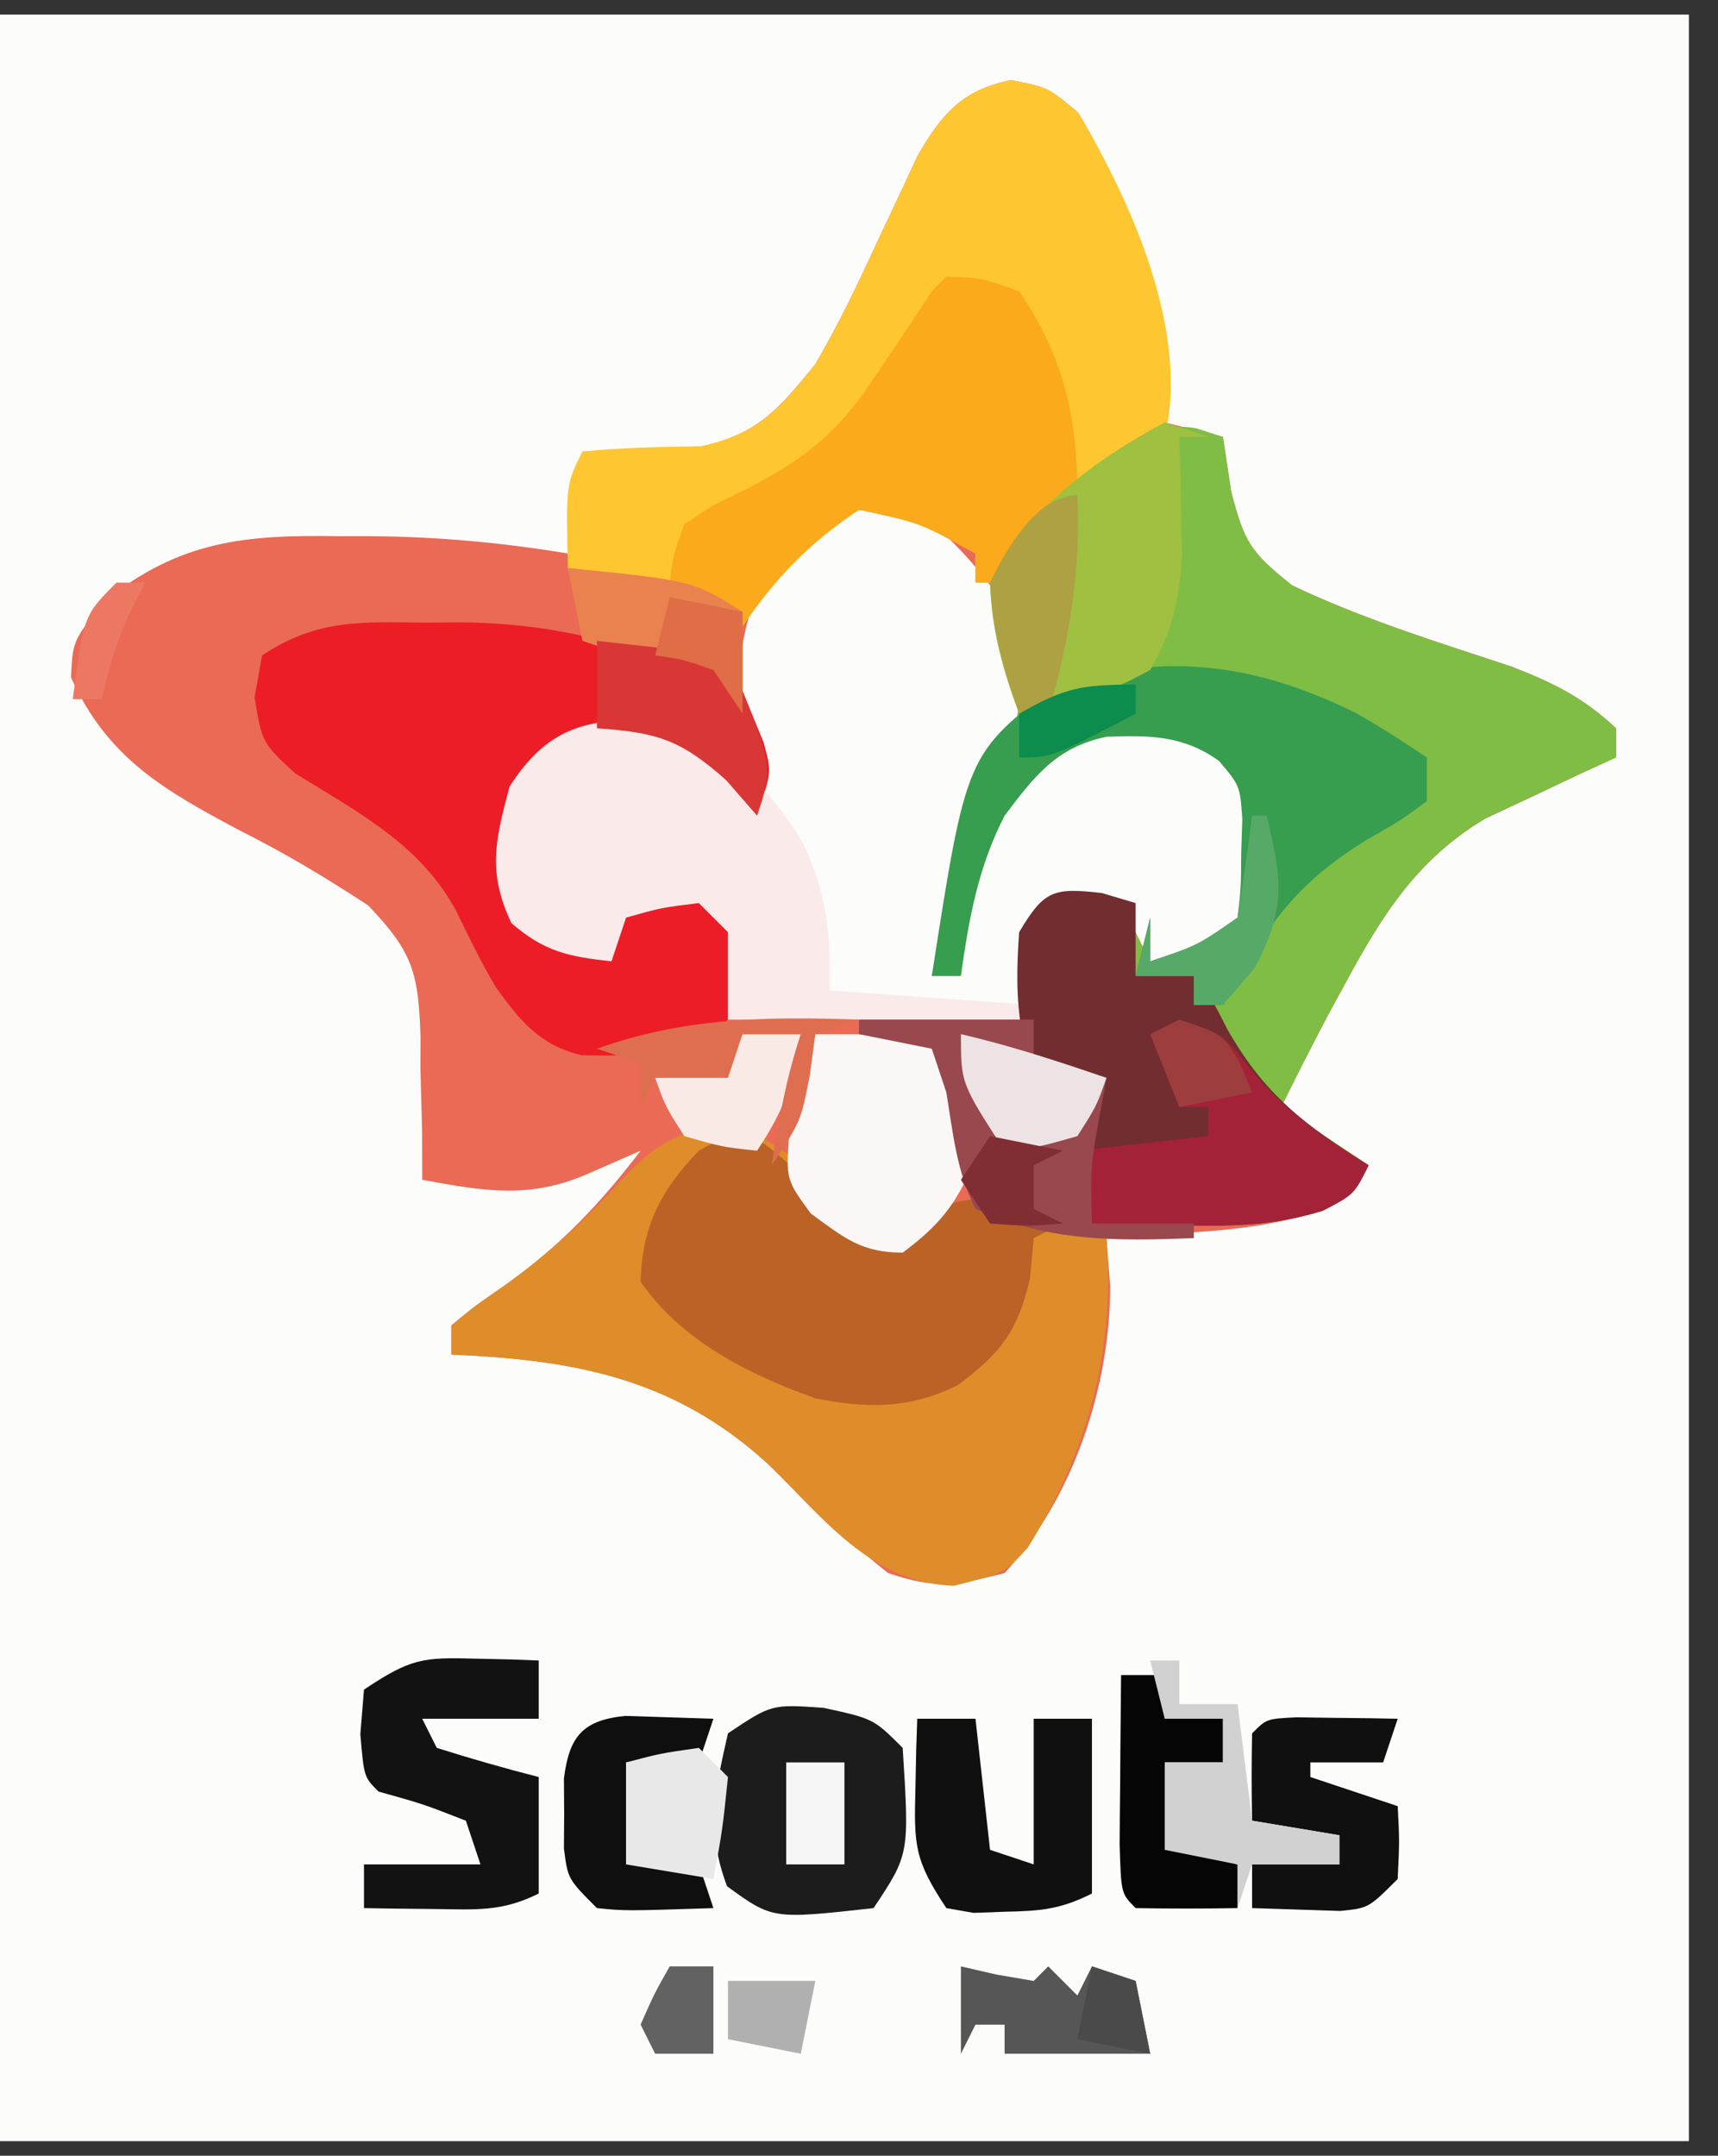 <?xml version="1.0" encoding="UTF-8"?>
<svg version="1.1" xmlns="http://www.w3.org/2000/svg" width="118" height="148">
<rect width="100%" height="100%" fill="#333333" stroke="none"/>
<path d="M0 0 C38.28 0 76.56 0 116 0 C116 48.18 116 96.36 116 146 C77.72 146 39.44 146 0 146 C0 97.82 0 49.64 0 0 Z " fill="#FCFCFB" transform="translate(0,1)"/>
<path d="M0 0 C2.562 0.5 2.562 0.5 4.625 2.25 C8.544 8.824 10.883 15.818 10.562 23.5 C12.543 23.995 12.543 23.995 14.562 24.5 C14.748 25.738 14.934 26.975 15.125 28.25 C16.024 31.684 16.395 32.367 19.312 34.688 C24.13 36.989 29.294 38.581 34.355 40.254 C37.26 41.382 39.298 42.381 41.562 44.5 C41.562 45.16 41.562 45.82 41.562 46.5 C40.743 46.875 39.923 47.25 39.078 47.637 C38 48.148 36.923 48.66 35.812 49.188 C34.745 49.686 33.678 50.185 32.578 50.699 C27.889 53.499 25.485 57.337 22.938 62.062 C22.533 62.806 22.128 63.55 21.711 64.316 C20.634 66.365 19.588 68.425 18.562 70.5 C20.543 71.82 22.523 73.14 24.562 74.5 C23.562 76.5 23.562 76.5 21.395 77.586 C18.285 78.59 15.507 78.91 12.25 79.125 C10.647 79.237 10.647 79.237 9.012 79.352 C8.203 79.401 7.395 79.45 6.562 79.5 C6.645 80.593 6.728 81.686 6.812 82.812 C6.825 89.695 4.249 97.386 -0.438 102.5 C-3.939 103.375 -5.118 103.605 -8.438 102.5 C-11.386 100.164 -14.017 97.612 -16.711 94.988 C-23.128 89.132 -29.954 87.854 -38.438 87.5 C-38.438 86.84 -38.438 86.18 -38.438 85.5 C-36.863 84.203 -36.863 84.203 -34.75 82.75 C-30.959 80.016 -28.263 77.208 -25.438 73.5 C-26.613 74.016 -27.789 74.531 -29 75.062 C-33.048 76.838 -36.144 76.286 -40.438 75.5 C-40.441 73.855 -40.441 73.855 -40.445 72.176 C-40.483 70.721 -40.522 69.267 -40.562 67.812 C-40.56 67.091 -40.557 66.37 -40.555 65.627 C-40.712 61.315 -41.04 59.916 -44.145 56.668 C-47.047 54.757 -49.895 53.055 -53 51.5 C-58.19 48.739 -62.074 46.531 -64.562 41 C-64.438 38.5 -64.438 38.5 -62.312 35.812 C-57.085 31.608 -52.631 31.203 -46.062 31.312 C-45.333 31.313 -44.603 31.314 -43.852 31.314 C-39.289 31.351 -34.939 31.758 -30.438 32.5 C-30.108 30.19 -29.777 27.88 -29.438 25.5 C-28.701 25.486 -27.965 25.472 -27.207 25.457 C-26.231 25.409 -25.255 25.362 -24.25 25.312 C-23.287 25.278 -22.324 25.243 -21.332 25.207 C-17.367 24.239 -15.997 22.661 -13.438 19.5 C-11.892 16.866 -10.59 14.147 -9.312 11.375 C-8.649 9.953 -7.98 8.534 -7.305 7.117 C-6.873 6.183 -6.873 6.183 -6.433 5.23 C-4.744 2.294 -3.359 0.689 0 0 Z " fill="#EA6A55" transform="translate(69.438,5.5)"/>
<path d="M0 0 C0.601 0.196 1.201 0.392 1.82 0.594 C2.006 1.831 2.192 3.069 2.383 4.344 C3.282 7.778 3.653 8.461 6.57 10.781 C11.388 13.083 16.551 14.675 21.613 16.348 C24.518 17.476 26.555 18.475 28.82 20.594 C28.82 21.254 28.82 21.914 28.82 22.594 C28 22.969 27.181 23.344 26.336 23.73 C25.258 24.242 24.181 24.754 23.07 25.281 C22.003 25.78 20.936 26.279 19.836 26.793 C15.147 29.593 12.743 33.431 10.195 38.156 C9.791 38.9 9.386 39.644 8.969 40.41 C7.891 42.458 6.846 44.519 5.82 46.594 C7.8 47.914 9.78 49.234 11.82 50.594 C10.82 52.594 10.82 52.594 8.684 53.711 C5.321 54.748 2.52 54.79 -0.992 54.719 C-2.154 54.701 -3.315 54.683 -4.512 54.664 C-5.832 54.629 -5.832 54.629 -7.18 54.594 C-8.43 47.969 -8.43 47.969 -6.18 44.594 C-7.83 44.594 -9.48 44.594 -11.18 44.594 C-12.364 41.04 -12.446 38.324 -12.18 34.594 C-10.992 32.594 -10.992 32.594 -9.18 31.594 C-6.492 31.906 -6.492 31.906 -4.18 32.594 C-3.85 33.914 -3.52 35.234 -3.18 36.594 C0.07 35.506 0.07 35.506 2.82 33.594 C3.059 31.561 3.059 31.561 3.07 29.219 C3.096 28.427 3.122 27.636 3.148 26.82 C2.988 24.54 2.988 24.54 1.547 22.836 C-0.897 21.078 -3.235 21.062 -6.18 21.176 C-9.627 21.896 -11.119 23.866 -13.18 26.594 C-15.006 30.154 -15.629 33.646 -16.18 37.594 C-16.84 37.594 -17.5 37.594 -18.18 37.594 C-16.546 28.039 -16.546 28.039 -14.555 23.906 C-12.602 19.203 -12.577 15.403 -14.18 10.594 C-11.575 6.226 -5.535 -1.032 0 0 Z " fill="#80BD44" transform="translate(82.18,29.406)"/>
<path d="M0 0 C3.97 2.109 6.543 5.376 9 9.062 C9.686 14.662 8.194 18.584 6.023 23.617 C4.726 26.718 3.847 29.814 3 33.062 C3.66 33.062 4.32 33.062 5 33.062 C4.918 32.237 4.835 31.413 4.75 30.562 C5.131 25.231 7.242 21.072 10.75 17.062 C14.189 15.534 17.307 15.412 21 16.062 C23.5 17.5 23.5 17.5 25 20.062 C25.604 23.909 26.075 27.567 23.723 30.84 C22 32.062 22 32.062 18 32.062 C17.34 30.742 16.68 29.422 16 28.062 C14.35 28.392 12.7 28.723 11 29.062 C10.25 32.534 10.25 32.534 10 36.062 C3.07 36.062 -3.86 36.062 -11 36.062 C-11 34.083 -11 32.102 -11 30.062 C-11.66 29.402 -12.32 28.742 -13 28.062 C-15.603 28.383 -15.603 28.383 -18 29.062 C-18.33 30.052 -18.66 31.043 -19 32.062 C-21.946 31.744 -23.611 31.4 -25.875 29.438 C-27.53 25.944 -26.986 23.744 -26 20.062 C-24.438 17.625 -24.438 17.625 -22 16.062 C-16.988 15.347 -16.988 15.347 -14 16.062 C-11 18.562 -11 18.562 -9 21.062 C-9.165 20.567 -9.33 20.073 -9.5 19.562 C-10.444 14.845 -10.718 10.725 -8.812 6.312 C-3.824 0.119 -3.824 0.119 0 0 Z " fill="#FCFCFA" transform="translate(61,33.938)"/>
<path d="M0 0 C4.786 1.218 6.687 3.926 9.438 7.875 C11.68 7.394 13.401 6.897 15.391 5.727 C18.162 4.574 19.428 5.195 22.188 6.25 C23.386 6.695 23.386 6.695 24.609 7.148 C25.213 7.388 25.816 7.628 26.438 7.875 C27.022 15.617 25.149 22.527 21.02 29.148 C19.438 30.875 19.438 30.875 15.938 31.75 C10.238 31.52 7.022 27.12 3.164 23.363 C-3.253 17.507 -10.079 16.229 -18.562 15.875 C-18.562 15.215 -18.562 14.555 -18.562 13.875 C-17.059 12.613 -17.059 12.613 -15 11.188 C-11.952 9.014 -9.49 6.79 -7 4 C-4.471 1.425 -3.673 0.902 0 0 Z " fill="#DE8D2A" transform="translate(49.562,77.125)"/>
<path d="M0 0 C2.562 0.5 2.562 0.5 4.625 2.25 C8.3 8.414 12.286 17.317 10.562 24.5 C8.695 26.281 6.786 27.665 4.605 29.043 C2.397 30.618 1.174 32.344 -0.438 34.5 C-1.097 34.5 -1.758 34.5 -2.438 34.5 C-2.438 33.84 -2.438 33.18 -2.438 32.5 C-6.253 30.388 -6.253 30.388 -10.438 29.5 C-13.801 31.715 -16.184 34.178 -18.438 37.5 C-19.489 37.026 -20.541 36.551 -21.625 36.062 C-24.539 34.807 -27.285 33.978 -30.438 33.5 C-30.562 27.75 -30.562 27.75 -29.438 25.5 C-26.72 25.222 -24.028 25.185 -21.297 25.137 C-17.32 24.251 -15.988 22.653 -13.438 19.5 C-11.892 16.866 -10.59 14.147 -9.312 11.375 C-8.649 9.953 -7.98 8.534 -7.305 7.117 C-7.017 6.494 -6.729 5.872 -6.433 5.23 C-4.744 2.294 -3.359 0.689 0 0 Z " fill="#FEC631" transform="translate(69.438,5.5)"/>
<path d="M0 0 C0.739 -0.008 1.477 -0.015 2.238 -0.023 C7.076 -0.006 11.103 0.78 15.75 2.25 C18.542 2.419 18.542 2.419 20.75 2.25 C21.282 3.516 21.8 4.788 22.312 6.062 C22.603 6.77 22.893 7.478 23.191 8.207 C23.75 10.25 23.75 10.25 22.75 13.25 C22.09 12.425 21.43 11.6 20.75 10.75 C17.527 8.064 17.527 8.064 13.688 7.625 C9.726 7.919 9.726 7.919 7.188 10.312 C5.329 14.11 5.683 16.211 6.75 20.25 C8.889 22.389 9.883 22.677 12.75 23.25 C13.08 21.93 13.41 20.61 13.75 19.25 C16.062 18.562 16.062 18.562 18.75 18.25 C20.625 19.312 20.625 19.312 21.75 21.25 C21.688 24.312 21.688 24.312 20.75 27.25 C17.959 29.706 14.347 29.793 10.707 29.691 C7.868 29.051 6.459 27.327 4.805 25.02 C3.815 23.359 2.964 21.617 2.125 19.875 C-0.297 15.265 -4.667 13.013 -8.984 10.34 C-11.25 8.25 -11.25 8.25 -11.766 5.129 C-11.595 4.179 -11.425 3.229 -11.25 2.25 C-7.454 -0.28 -4.393 -0.045 0 0 Z " fill="#EC1D26" transform="translate(29.25,42.75)"/>
<path d="M0 0 C0.784 0.887 1.567 1.774 2.375 2.688 C3.035 3.348 3.695 4.008 4.375 4.688 C6.715 4.375 8.253 3.765 10.25 2.5 C13.393 1.298 15.36 2.454 18.375 3.688 C17.385 4.183 17.385 4.183 16.375 4.688 C16.293 5.595 16.21 6.503 16.125 7.438 C15.3 11.014 14.132 12.59 11.176 14.77 C7.913 16.433 4.856 16.398 1.375 15.688 C-3.226 14.04 -7.782 11.767 -10.625 7.688 C-10.53 3.888 -9.244 1.404 -6.625 -1.312 C-3.376 -3.153 -2.837 -2.499 0 0 Z " fill="#BB6227" transform="translate(54.625,80.312)"/>
<path d="M0 0 C2.375 0.062 2.375 0.062 5 1 C8.055 5.473 9 9.676 9 15 C7.615 17.584 6.197 18.957 4 21 C3.34 21 2.68 21 2 21 C2 20.34 2 19.68 2 19 C-1.816 16.888 -1.816 16.888 -6 16 C-9.363 18.215 -11.746 20.678 -14 24 C-15.65 23.01 -17.3 22.02 -19 21 C-18.77 19.152 -18.77 19.152 -18 17 C-16.074 15.691 -16.074 15.691 -13.688 14.562 C-9.769 12.529 -7.468 10.748 -5 7 C-4.278 5.928 -3.556 4.855 -2.812 3.75 C-2.214 2.842 -1.616 1.935 -1 1 C-0.67 0.67 -0.34 0.34 0 0 Z " fill="#FAAA1B" transform="translate(65,19)"/>
<path d="M0 0 C4.592 1.122 7.759 4.353 10.195 8.293 C11.925 11.978 12.094 14.35 12.094 18.512 C19.024 19.007 19.024 19.007 26.094 19.512 C26.094 19.842 26.094 20.172 26.094 20.512 C19.164 20.512 12.234 20.512 5.094 20.512 C5.094 18.532 5.094 16.552 5.094 14.512 C4.434 13.852 3.774 13.192 3.094 12.512 C0.491 12.832 0.491 12.832 -1.906 13.512 C-2.236 14.502 -2.566 15.492 -2.906 16.512 C-5.852 16.193 -7.517 15.849 -9.781 13.887 C-11.436 10.394 -10.892 8.193 -9.906 4.512 C-7.372 0.559 -4.688 -0.254 0 0 Z " fill="#FAEAEA" transform="translate(44.906,49.488)"/>
<path d="M0 0 C1.145 0.34 1.145 0.34 2.312 0.688 C2.312 2.337 2.312 3.987 2.312 5.688 C3.632 5.688 4.952 5.688 6.312 5.688 C7.551 7.262 7.551 7.262 8.625 9.375 C11.175 13.862 13.969 15.962 18.312 18.688 C17.312 20.688 17.312 20.688 15.176 21.805 C11.814 22.841 9.012 22.883 5.5 22.812 C4.339 22.794 3.177 22.776 1.98 22.758 C1.1 22.735 0.22 22.711 -0.688 22.688 C-1.938 16.062 -1.938 16.062 0.312 12.688 C-1.337 12.688 -2.987 12.688 -4.688 12.688 C-5.872 9.134 -5.954 6.417 -5.688 2.688 C-3.979 -0.19 -3.343 -0.389 0 0 Z " fill="#722D30" transform="translate(75.688,61.312)"/>
<path d="M0 0 C1.684 0.944 3.304 2 4.91 3.07 C4.91 4.06 4.91 5.05 4.91 6.07 C3.117 7.395 3.117 7.395 0.723 8.758 C-3.589 11.449 -5.78 14.059 -8.117 18.531 C-8.438 19.039 -8.759 19.547 -9.09 20.07 C-9.75 20.07 -10.41 20.07 -11.09 20.07 C-11.09 19.41 -11.09 18.75 -11.09 18.07 C-12.41 18.07 -13.73 18.07 -15.09 18.07 C-14.76 16.75 -14.43 15.43 -14.09 14.07 C-14.09 15.06 -14.09 16.05 -14.09 17.07 C-10.84 15.982 -10.84 15.982 -8.09 14.07 C-7.852 12.038 -7.852 12.038 -7.84 9.695 C-7.814 8.904 -7.788 8.112 -7.762 7.297 C-7.923 5.016 -7.923 5.016 -9.363 3.312 C-11.807 1.555 -14.145 1.539 -17.09 1.652 C-20.537 2.373 -22.029 4.343 -24.09 7.07 C-25.916 10.631 -26.539 14.122 -27.09 18.07 C-27.75 18.07 -28.41 18.07 -29.09 18.07 C-26.717 2.834 -26.717 2.834 -20.465 -1.93 C-12.987 -4.145 -6.96 -3.411 0 0 Z " fill="#379D4F" transform="translate(93.09,48.93)"/>
<path d="M0 0 C0.99 0.33 1.98 0.66 3 1 C2.34 1 1.68 1 1 1 C1.023 1.736 1.046 2.472 1.07 3.23 C1.097 4.694 1.097 4.694 1.125 6.188 C1.148 7.15 1.171 8.113 1.195 9.105 C0.984 12.235 0.553 14.272 -1 17 C-3.164 18.145 -3.164 18.145 -5.625 18.812 C-6.442 19.046 -7.26 19.279 -8.102 19.52 C-8.728 19.678 -9.355 19.837 -10 20 C-11.132 16.992 -11.908 14.225 -12 11 C-9.569 6.061 -4.765 2.541 0 0 Z " fill="#9FC040" transform="translate(80,29)"/>
<path d="M0 0 C3.438 0.75 3.438 0.75 5.438 2.75 C5.901 10.054 5.901 10.054 3.438 13.75 C-3.502 14.521 -3.502 14.521 -6.625 12.25 C-8.079 8.373 -7.475 5.791 -6.562 1.75 C-3.562 -0.25 -3.562 -0.25 0 0 Z " fill="#1C1C1C" transform="translate(56.562,117.25)"/>
<path d="M0 0 C2.64 0 5.28 0 8 0 C11.019 5.193 11.019 5.193 10.938 8.625 C9.771 11.58 8.55 13.106 6 15 C3.16 15 1.98 13.985 -0.312 12.312 C-2 10 -2 10 -1.812 7 C-1.544 6.01 -1.276 5.02 -1 4 C-0.814 3.216 -0.629 2.433 -0.438 1.625 C-0.293 1.089 -0.149 0.552 0 0 Z " fill="#FBF7F6" transform="translate(56,71)"/>
<path d="M0 0 C1.212 0.027 1.212 0.027 2.449 0.055 C3.372 0.089 3.372 0.089 4.312 0.125 C4.312 1.445 4.312 2.765 4.312 4.125 C1.673 4.125 -0.968 4.125 -3.688 4.125 C-3.357 4.785 -3.027 5.445 -2.688 6.125 C-0.373 6.856 1.961 7.526 4.312 8.125 C4.312 10.765 4.312 13.405 4.312 16.125 C1.788 17.387 0 17.224 -2.812 17.188 C-3.723 17.178 -4.633 17.169 -5.57 17.16 C-6.618 17.143 -6.618 17.143 -7.688 17.125 C-7.688 16.135 -7.688 15.145 -7.688 14.125 C-5.048 14.125 -2.408 14.125 0.312 14.125 C-0.018 13.135 -0.347 12.145 -0.688 11.125 C-3.663 9.967 -3.663 9.967 -6.688 9.125 C-7.688 8.125 -7.688 8.125 -7.938 5.188 C-7.855 4.177 -7.772 3.166 -7.688 2.125 C-4.484 -0.011 -3.668 -0.106 0 0 Z " fill="#121212" transform="translate(32.688,113.875)"/>
<path d="M0 0 C3 1 3 1 4.812 3.312 C7.232 6.285 9.751 8.006 13 10 C12 12 12 12 9.863 13.117 C6.501 14.154 3.7 14.196 0.188 14.125 C-0.974 14.107 -2.135 14.089 -3.332 14.07 C-4.212 14.047 -5.093 14.024 -6 14 C-6.33 12.35 -6.66 10.7 -7 9 C-2.545 8.505 -2.545 8.505 2 8 C2 7.34 2 6.68 2 6 C1.34 6 0.68 6 0 6 C-0.66 4.35 -1.32 2.7 -2 1 C-1.34 0.67 -0.68 0.34 0 0 Z " fill="#A42238" transform="translate(81,70)"/>
<path d="M0 0 C3.96 0 7.92 0 12 0 C12 0.99 12 1.98 12 3 C13.65 3.33 15.3 3.66 17 4 C16.835 4.907 16.67 5.815 16.5 6.75 C15.899 10.111 15.899 10.111 16 14 C18.31 14 20.62 14 23 14 C23 14.33 23 14.66 23 15 C17.624 15.215 13.013 15.256 8 13 C6.699 10.398 6.467 7.863 6 5 C5.67 4.01 5.34 3.02 5 2 C3.35 1.67 1.7 1.34 0 1 C0 0.67 0 0.34 0 0 Z " fill="#99484E" transform="translate(59,70)"/>
<path d="M0 0 C1.32 0 2.64 0 4 0 C4.33 2.97 4.66 5.94 5 9 C5.99 9.33 6.98 9.66 8 10 C8 6.7 8 3.4 8 0 C9.32 0 10.64 0 12 0 C12 3.96 12 7.92 12 12 C9.787 13.106 8.453 13.196 6 13.25 C4.948 13.289 4.948 13.289 3.875 13.328 C3.256 13.22 2.638 13.112 2 13 C-0.209 9.686 -0.225 8.655 -0.125 4.812 C-0.107 3.911 -0.089 3.01 -0.07 2.082 C-0.047 1.395 -0.024 0.708 0 0 Z " fill="#101010" transform="translate(63,118)"/>
<path d="M0 0 C1.236 0.017 1.236 0.017 2.496 0.035 C3.322 0.044 4.149 0.053 5 0.062 C5.638 0.074 6.276 0.086 6.934 0.098 C6.604 1.088 6.274 2.078 5.934 3.098 C4.284 3.098 2.634 3.098 0.934 3.098 C0.934 3.428 0.934 3.758 0.934 4.098 C2.914 4.758 4.894 5.418 6.934 6.098 C7.059 8.473 7.059 8.473 6.934 11.098 C4.934 13.098 4.934 13.098 2.988 13.293 C0.97 13.228 -1.048 13.163 -3.066 13.098 C-3.066 12.108 -3.066 11.118 -3.066 10.098 C-1.086 10.098 0.894 10.098 2.934 10.098 C2.934 9.438 2.934 8.778 2.934 8.098 C-0.036 7.603 -0.036 7.603 -3.066 7.098 C-3.109 5.098 -3.107 3.097 -3.066 1.098 C-2.066 0.098 -2.066 0.098 0 0 Z " fill="#101010" transform="translate(89.066,117.902)"/>
<path d="M0 0 C2.018 0.065 4.036 0.13 6.055 0.195 C5.725 1.185 5.395 2.175 5.055 3.195 C3.405 3.195 1.755 3.195 0.055 3.195 C0.055 5.505 0.055 7.815 0.055 10.195 C1.705 10.195 3.355 10.195 5.055 10.195 C5.385 11.185 5.715 12.175 6.055 13.195 C0 13.391 0 13.391 -1.945 13.195 C-3.945 11.195 -3.945 11.195 -4.211 9.102 C-4.203 7.91 -4.203 7.91 -4.195 6.695 C-4.2 5.901 -4.206 5.107 -4.211 4.289 C-3.847 1.417 -2.93 0.294 0 0 Z " fill="#0F0F0F" transform="translate(42.945,117.805)"/>
<path d="M0 0 C0.99 0 1.98 0 3 0 C3 0.99 3 1.98 3 3 C4.32 3 5.64 3 7 3 C7 3.99 7 4.98 7 6 C5.68 6 4.36 6 3 6 C3.33 7.98 3.66 9.96 4 12 C5.32 12.33 6.64 12.66 8 13 C8 13.99 8 14.98 8 16 C5.667 16.042 3.333 16.041 1 16 C0 15 0 15 -0.098 11.621 C-0.091 10.227 -0.079 8.832 -0.062 7.438 C-0.058 6.727 -0.053 6.016 -0.049 5.283 C-0.037 3.522 -0.019 1.761 0 0 Z " fill="#050505" transform="translate(77,115)"/>
<path d="M0 0 C0.66 0 1.32 0 2 0 C2 0.99 2 1.98 2 3 C3.32 3 4.64 3 6 3 C6.33 5.64 6.66 8.28 7 11 C9.97 11.495 9.97 11.495 13 12 C13 12.66 13 13.32 13 14 C11.02 14 9.04 14 7 14 C6.67 14.99 6.34 15.98 6 17 C6 16.01 6 15.02 6 14 C4.35 13.67 2.7 13.34 1 13 C1 11.02 1 9.04 1 7 C2.32 7 3.64 7 5 7 C5 6.01 5 5.02 5 4 C3.68 4 2.36 4 1 4 C0.67 2.68 0.34 1.36 0 0 Z " fill="#D1D1D1" transform="translate(79,114)"/>
<path d="M0 0 C8.571 0.857 8.571 0.857 12 3 C12 5.31 12 7.62 12 10 C11.34 9.01 10.68 8.02 10 7 C7.056 6.329 7.056 6.329 4 6 C3.01 5.67 2.02 5.34 1 5 C0.67 3.35 0.34 1.7 0 0 Z " fill="#EA824F" transform="translate(39,39)"/>
<path d="M0 0 C2.97 0.33 5.94 0.66 9 1 C12.125 8.625 12.125 8.625 11 12 C10.299 11.196 9.598 10.391 8.875 9.562 C5.737 6.766 4.112 6.287 0 6 C0 4 0 2 0 0 Z " fill="#D83735" transform="translate(41,44)"/>
<path d="M0 0 C0.804 0.186 1.609 0.371 2.438 0.562 C3.283 0.707 4.129 0.851 5 1 C5.33 0.67 5.66 0.34 6 0 C6.66 0.66 7.32 1.32 8 2 C8.33 1.34 8.66 0.68 9 0 C9.99 0.33 10.98 0.66 12 1 C12.33 2.65 12.66 4.3 13 6 C9.7 6 6.4 6 3 6 C3 5.34 3 4.68 3 4 C2.34 4 1.68 4 1 4 C0.67 4.66 0.34 5.32 0 6 C0 4.02 0 2.04 0 0 Z " fill="#565656" transform="translate(66,135)"/>
<path d="M0 0 C1.32 0 2.64 0 4 0 C3.453 3.375 2.945 5.082 1 8 C-1.375 7.75 -1.375 7.75 -4 7 C-5.312 4.938 -5.312 4.938 -6 3 C-5.196 2.876 -4.391 2.752 -3.562 2.625 C-2.717 2.419 -1.871 2.212 -1 2 C-0.67 1.34 -0.34 0.68 0 0 Z " fill="#FAEAE5" transform="translate(51,71)"/>
<path d="M0 0 C3.41 0.787 6.689 1.871 10 3 C9.312 4.938 9.312 4.938 8 7 C5.375 7.75 5.375 7.75 3 8 C0 3.375 0 3.375 0 0 Z " fill="#EEE3E4" transform="translate(66,71)"/>
<path d="M0 0 C0.66 0.66 1.32 1.32 2 2 C1.625 5.625 1.625 5.625 1 9 C-1.97 8.505 -1.97 8.505 -5 8 C-5 5.69 -5 3.38 -5 1 C-2.625 0.375 -2.625 0.375 0 0 Z " fill="#E8E8E8" transform="translate(48,120)"/>
<path d="M0 0 C-0.99 0.33 -1.98 0.66 -3 1 C-3.124 1.928 -3.248 2.856 -3.375 3.812 C-4 7 -4 7 -6 10 C-5.514 6.877 -5.001 4.004 -4 1 C-5.32 1 -6.64 1 -8 1 C-8.33 1.99 -8.66 2.98 -9 4 C-10.65 4 -12.3 4 -14 4 C-14.33 4.66 -14.66 5.32 -15 6 C-15 5.01 -15 4.02 -15 3 C-15.99 2.67 -16.98 2.34 -18 2 C-11.93 -0.158 -6.406 -0.209 0 0 Z " fill="#DF6E50" transform="translate(59,70)"/>
<path d="M0 0 C0.226 5.419 -0.533 9.775 -2 15 C-2.66 15 -3.32 15 -4 15 C-5.046 12.003 -5.845 9.181 -6 6 C-4.892 3.733 -2.811 0 0 0 Z " fill="#ADA143" transform="translate(74,34)"/>
<path d="M0 0 C0.33 0 0.66 0 1 0 C2.059 4.415 2.345 6.346 0.188 10.438 C-0.534 11.283 -1.256 12.129 -2 13 C-2.66 13 -3.32 13 -4 13 C-4 12.34 -4 11.68 -4 11 C-5.32 11 -6.64 11 -8 11 C-7.67 9.68 -7.34 8.36 -7 7 C-7 7.99 -7 8.98 -7 10 C-3.75 8.912 -3.75 8.912 -1 7 C-0.632 4.672 -0.298 2.338 0 0 Z " fill="#57A967" transform="translate(86,56)"/>
<path d="M0 0 C1.98 0 3.96 0 6 0 C5.67 1.65 5.34 3.3 5 5 C3.35 4.67 1.7 4.34 0 4 C0 2.68 0 1.36 0 0 Z " fill="#B0B0B0" transform="translate(50,136)"/>
<path d="M0 0 C1.32 0 2.64 0 4 0 C4 2.31 4 4.62 4 7 C2.68 7 1.36 7 0 7 C0 4.69 0 2.38 0 0 Z " fill="#F6F6F6" transform="translate(54,121)"/>
<path d="M0 0 C3 1 3 1 4.188 3.062 C4.456 3.702 4.724 4.341 5 5 C3.35 5.33 1.7 5.66 0 6 C-0.66 4.35 -1.32 2.7 -2 1 C-1.34 0.67 -0.68 0.34 0 0 Z " fill="#9D3D3E" transform="translate(81,70)"/>
<path d="M0 0 C1.65 0.33 3.3 0.66 5 1 C5 3.31 5 5.62 5 8 C4.34 7.01 3.68 6.02 3 5 C0.941 4.276 0.941 4.276 -1 4 C-0.67 2.68 -0.34 1.36 0 0 Z " fill="#DF6D46" transform="translate(46,41)"/>
<path d="M0 0 C1.65 0.33 3.3 0.66 5 1 C4.01 1.495 4.01 1.495 3 2 C3 2.99 3 3.98 3 5 C3.66 5.33 4.32 5.66 5 6 C2.625 6.188 2.625 6.188 0 6 C-0.66 5.01 -1.32 4.02 -2 3 C-1.34 2.01 -0.68 1.02 0 0 Z " fill="#812D34" transform="translate(68,78)"/>
<path d="M0 0 C0 0.66 0 1.32 0 2 C-5.75 5 -5.75 5 -8 5 C-8 4.01 -8 3.02 -8 2 C-4.912 0.235 -3.767 0 0 0 Z " fill="#0C8C4D" transform="translate(78,47)"/>
<path d="M0 0 C0.99 0 1.98 0 3 0 C3 1.98 3 3.96 3 6 C1.68 6 0.36 6 -1 6 C-1.33 5.34 -1.66 4.68 -2 4 C-1.062 1.875 -1.062 1.875 0 0 Z " fill="#626262" transform="translate(46,135)"/>
<path d="M0 0 C0.99 0.33 1.98 0.66 3 1 C3.33 2.65 3.66 4.3 4 6 C2.35 5.67 0.7 5.34 -1 5 C-0.67 3.35 -0.34 1.7 0 0 Z " fill="#4A4A4A" transform="translate(75,135)"/>
<path d="M0 0 C0.66 0 1.32 0 2 0 C1.691 0.578 1.381 1.155 1.062 1.75 C0.074 3.843 -0.517 5.745 -1 8 C-1.66 8 -2.32 8 -3 8 C-2.25 2.25 -2.25 2.25 0 0 Z " fill="#EC7864" transform="translate(8,40)"/>
</svg>
